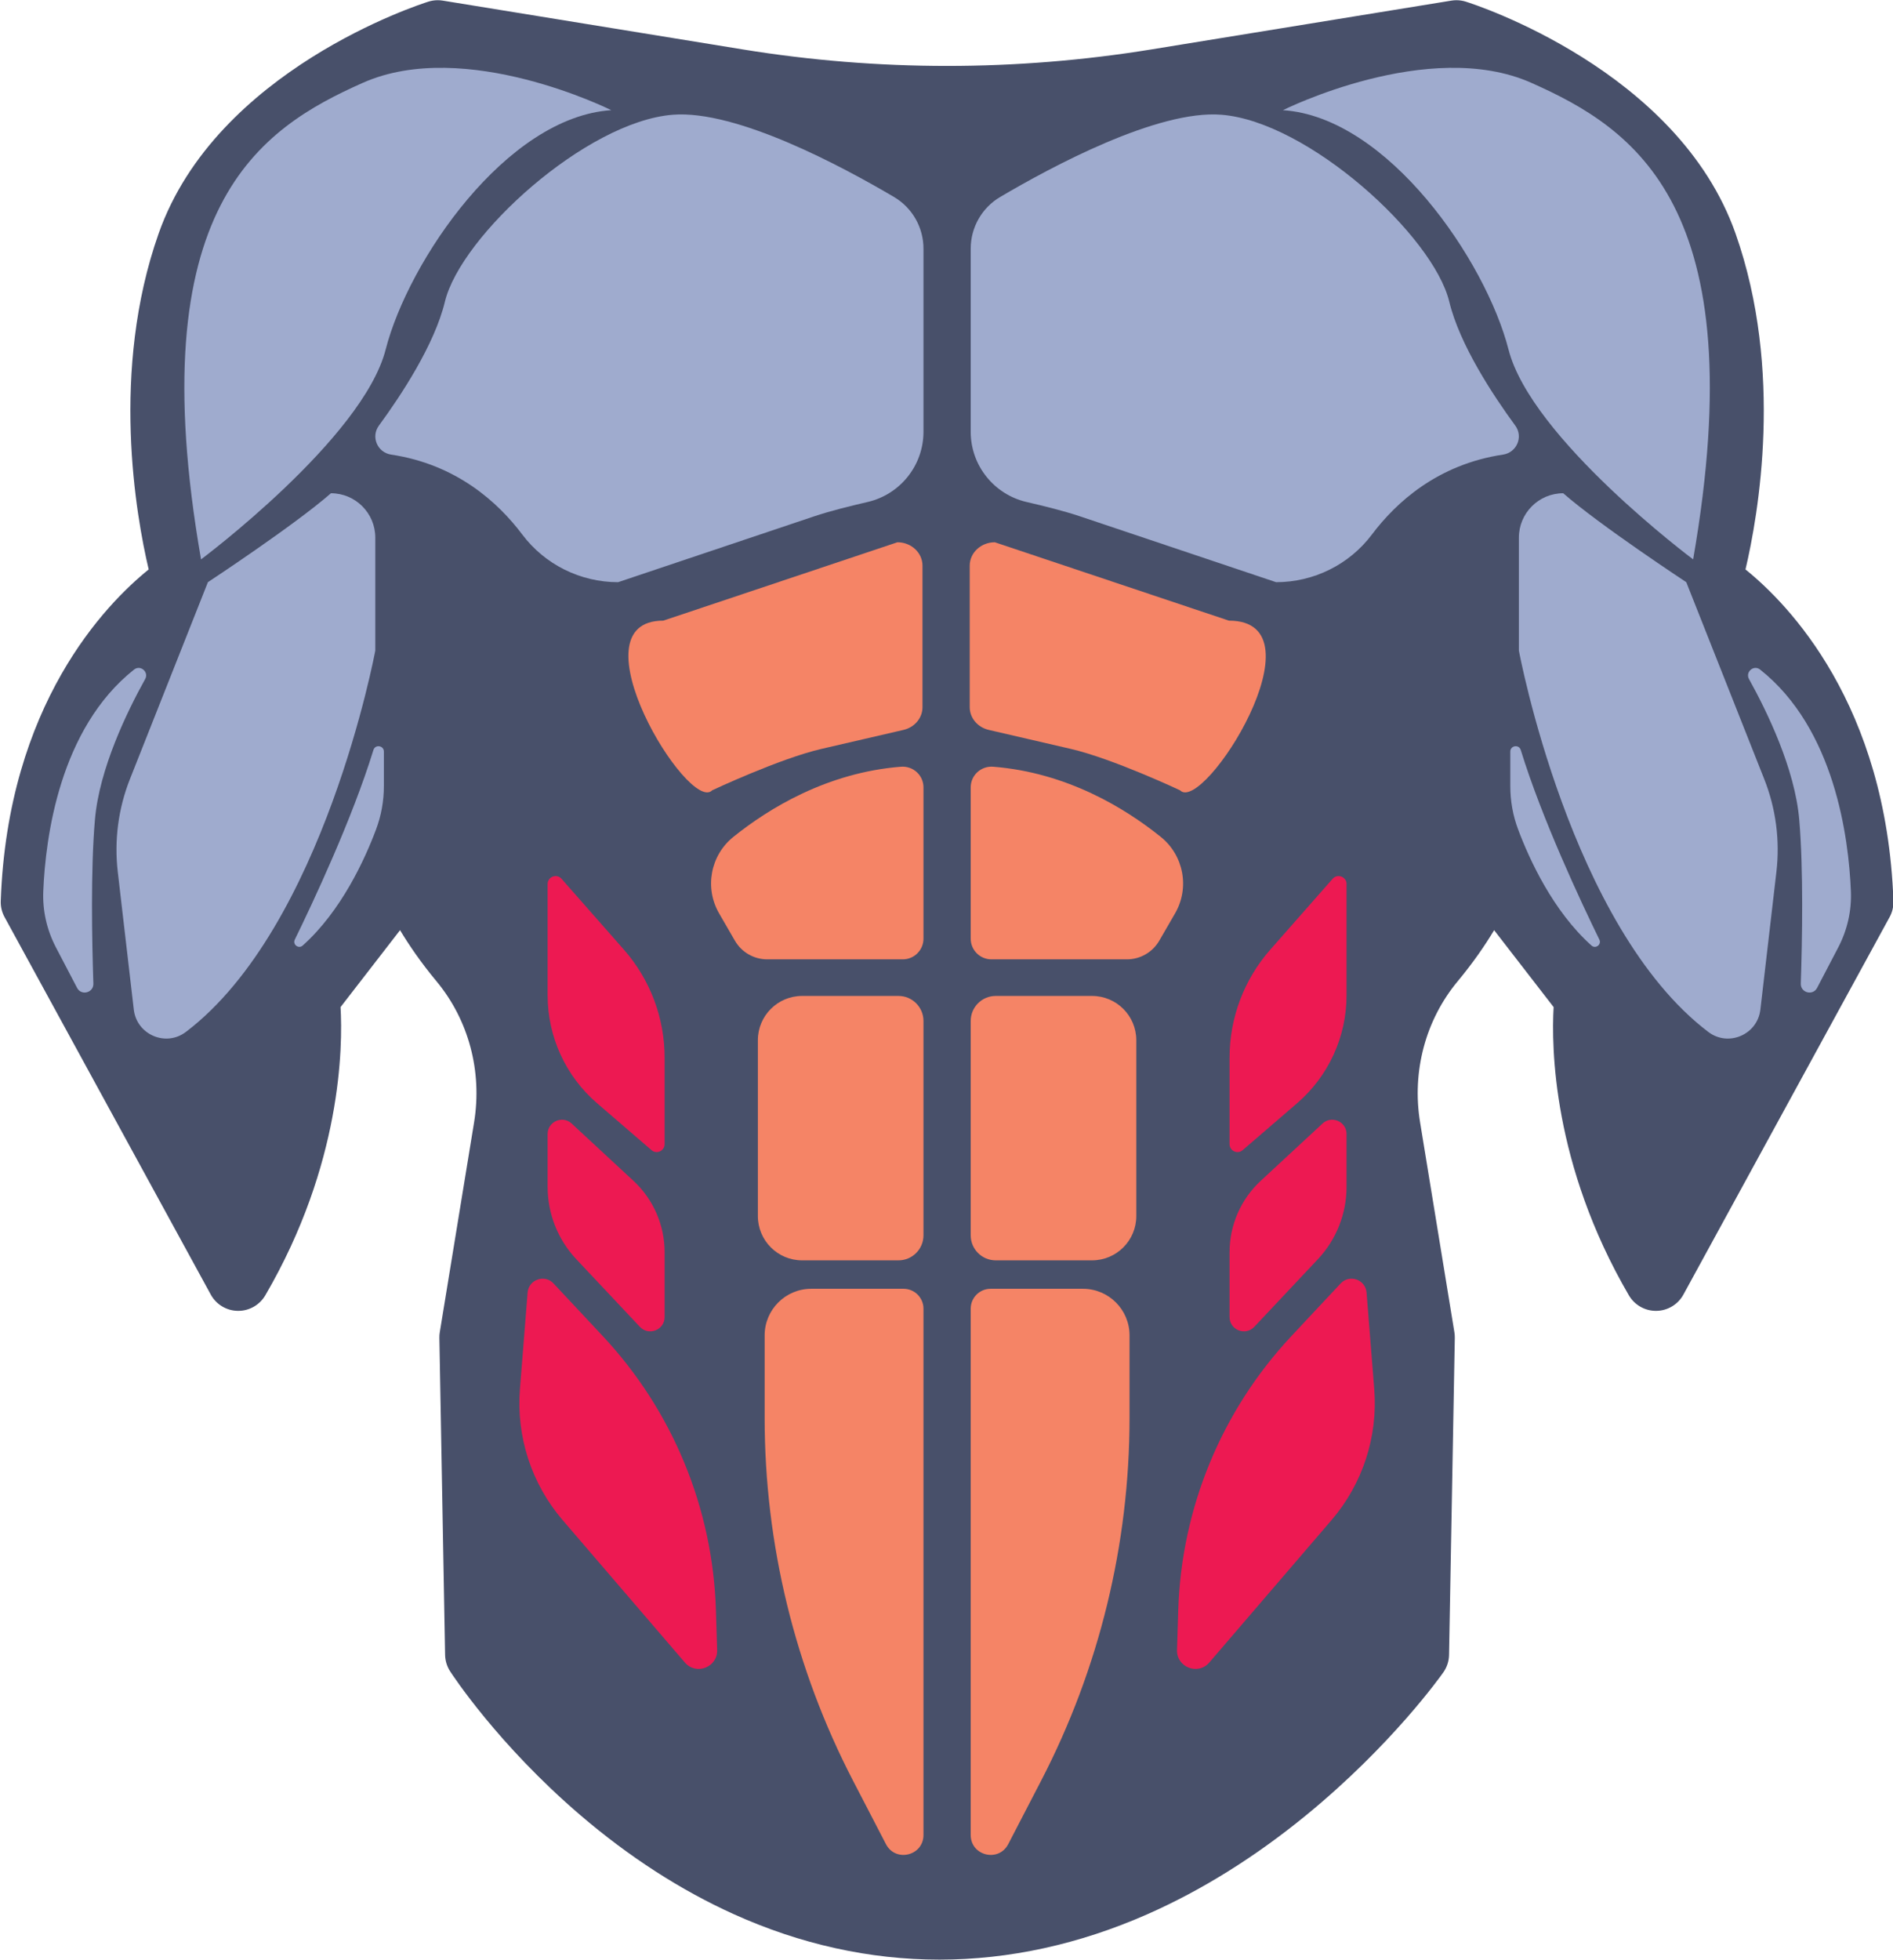 <?xml version="1.0" encoding="UTF-8" standalone="no"?>
<!DOCTYPE svg PUBLIC "-//W3C//DTD SVG 1.1//EN" "http://www.w3.org/Graphics/SVG/1.1/DTD/svg11.dtd">
<svg width="100%" height="100%" viewBox="0 0 2014 2084" version="1.1" xmlns="http://www.w3.org/2000/svg" xmlns:xlink="http://www.w3.org/1999/xlink" xml:space="preserve" xmlns:serif="http://www.serif.com/" style="fill-rule:evenodd;clip-rule:evenodd;stroke-linejoin:round;stroke-miterlimit:2;">
    <g transform="matrix(4.167,0,0,4.167,-9584.18,-2843.15)">
        <path d="M2671.88,682.355C2671.45,682.355 2671.02,682.389 2670.59,682.458L2593.99,694.913C2576.8,697.709 2559.25,699.126 2541.83,699.126C2524.41,699.126 2506.86,697.709 2489.67,694.913L2413.07,682.458C2412.64,682.389 2412.21,682.355 2411.78,682.355C2410.97,682.355 2410.16,682.478 2409.39,682.722C2407.18,683.415 2355.26,700.153 2340.53,741.868C2328.17,776.891 2334.73,813.824 2337.98,827.61C2327.06,836.418 2302,861.994 2300.21,912.188C2300.15,913.625 2300.49,915.049 2301.18,916.311L2353.83,1012.64C2355.21,1015.17 2357.85,1016.76 2360.74,1016.8L2360.85,1016.8C2363.69,1016.8 2366.32,1015.29 2367.76,1012.83C2387.28,979.366 2387.55,949.312 2386.97,939.286L2402.16,919.659C2404.45,923.47 2407.49,927.918 2411.44,932.668C2419.68,942.565 2423.19,955.704 2421.06,968.714L2412.31,1022.22C2412.23,1022.69 2412.19,1023.17 2412.2,1023.66L2413.66,1104.58C2413.69,1106.07 2414.13,1107.52 2414.94,1108.77C2415.43,1109.53 2427.11,1127.44 2448.18,1145.47C2460.61,1156.11 2473.77,1164.6 2487.3,1170.72C2504.38,1178.44 2522.07,1182.35 2539.88,1182.35C2557.66,1182.35 2575.53,1178.45 2593,1170.75C2606.82,1164.66 2620.41,1156.19 2633.39,1145.59C2655.39,1127.62 2668.02,1109.78 2668.54,1109.03C2669.46,1107.72 2669.97,1106.17 2669.99,1104.58L2671.46,1023.66C2671.47,1023.17 2671.43,1022.69 2671.35,1022.22L2662.6,968.714C2660.47,955.704 2663.98,942.565 2672.22,932.668C2676.17,927.918 2679.21,923.47 2681.5,919.659L2696.69,939.286C2696.11,949.312 2696.38,979.366 2715.9,1012.83C2717.34,1015.29 2719.97,1016.8 2722.81,1016.8L2722.92,1016.8C2725.81,1016.76 2728.45,1015.17 2729.83,1012.64L2782.48,916.311C2783.17,915.049 2783.5,913.625 2783.45,912.188C2781.66,861.994 2756.6,836.418 2745.68,827.61C2748.93,813.824 2755.49,776.891 2743.13,741.868C2728.4,700.152 2676.48,683.414 2674.27,682.722C2673.49,682.478 2672.69,682.355 2671.88,682.355Z" style="fill:rgb(72,80,106);fill-rule:nonzero;"/>
    </g>
    <g transform="matrix(4.167,0,0,4.167,-9584.18,-2843.15)">
        <path d="M2456.09,710.417C2456.09,710.417 2418.85,691.797 2392.66,703.434C2366.48,715.071 2335.64,734.854 2351.35,825.041C2351.35,825.041 2392.66,794.203 2398.48,771.511C2404.3,748.819 2429.32,712.162 2456.09,710.417Z" style="fill:rgb(159,171,206);fill-rule:nonzero;"/>
    </g>
    <g transform="matrix(4.167,0,0,4.167,-9584.18,-2843.15)">
        <path d="M2528.28,732.568C2532.95,735.322 2535.8,740.335 2535.8,745.753L2535.8,792.473C2535.8,801.177 2529.75,808.468 2521.63,810.374C2516.94,811.475 2512.25,812.594 2507.68,814.128L2457.83,830.86C2448.21,830.86 2439.14,826.371 2433.36,818.691C2427.21,810.519 2416.59,800.804 2399.88,798.304C2396.38,797.779 2394.66,793.764 2396.76,790.905C2402.42,783.194 2410.96,770.26 2413.61,759.292C2417.68,742.418 2449.69,713.326 2471.8,711.58C2488.11,710.292 2515.2,724.85 2528.28,732.568Z" style="fill:rgb(159,171,206);fill-rule:nonzero;"/>
    </g>
    <g transform="matrix(4.167,0,0,4.167,-9584.18,-2843.15)">
        <path d="M2395.84,819.492L2395.84,848.315C2395.84,848.315 2382.75,918.859 2347.48,945.623C2342.35,949.516 2334.93,946.325 2334.18,939.929L2330.09,904.792C2329.15,896.747 2330.22,888.595 2333.21,881.064L2353.1,830.86C2353.1,830.86 2375.21,816.313 2384.52,808.167C2390.77,808.167 2395.84,813.238 2395.84,819.492Z" style="fill:rgb(159,171,206);fill-rule:nonzero;"/>
    </g>
    <g transform="matrix(4.167,0,0,4.167,-9584.18,-2843.15)">
        <path d="M2334.25,853.156C2335.88,851.872 2338.09,853.778 2337.08,855.586C2332.43,863.953 2325.38,878.475 2324.26,891.433C2323.15,904.203 2323.49,922.248 2323.86,933.29C2323.93,935.636 2320.78,936.466 2319.7,934.386L2314.29,924.036C2311.99,919.626 2310.86,914.695 2311.07,909.724C2311.63,895.997 2315.23,868.227 2334.25,853.156Z" style="fill:rgb(159,171,206);fill-rule:nonzero;"/>
    </g>
    <g transform="matrix(4.167,0,0,4.167,-9584.18,-2843.15)">
        <path d="M2398.03,874.091L2398.03,882.877C2398.03,886.663 2397.36,890.416 2396.03,893.961C2393.18,901.556 2387.17,914.758 2377.3,923.582C2376.25,924.518 2374.67,923.321 2375.29,922.059C2379.94,912.546 2389.93,891.316 2395.36,873.681C2395.82,872.18 2398.03,872.52 2398.03,874.091Z" style="fill:rgb(159,171,206);fill-rule:nonzero;"/>
    </g>
    <g transform="matrix(4.167,0,0,4.167,-9584.18,-2843.15)">
        <path d="M2535.8,883.212L2535.8,921.821C2535.8,924.736 2533.44,927.1 2530.52,927.1L2495.91,927.1C2492.5,927.1 2489.35,925.283 2487.65,922.333L2483.62,915.369C2479.85,908.85 2481.4,900.564 2487.27,895.847C2496.29,888.603 2511.17,879.444 2530.05,877.951C2533.14,877.707 2535.8,880.11 2535.8,883.212Z" style="fill:rgb(245,132,102);fill-rule:nonzero;"/>
    </g>
    <g transform="matrix(4.167,0,0,4.167,-9584.18,-2843.15)">
        <path d="M2529.42,1003.91L2504.81,1003.91C2498.58,1003.91 2493.52,998.848 2493.52,992.609L2493.52,947.737C2493.52,941.498 2498.58,936.441 2504.81,936.441L2529.42,936.441C2532.94,936.441 2535.8,939.299 2535.8,942.824L2535.8,997.522C2535.8,1001.05 2532.94,1003.91 2529.42,1003.91Z" style="fill:rgb(245,132,102);fill-rule:nonzero;"/>
    </g>
    <g transform="matrix(4.167,0,0,4.167,-9584.18,-2843.15)">
        <path d="M2530.72,1011.17L2507.13,1011.17C2500.57,1011.17 2495.25,1016.49 2495.25,1023.05L2495.25,1044.11C2495.25,1076.34 2502.99,1108.1 2517.83,1136.71L2526.22,1152.88C2528.67,1157.6 2535.8,1155.86 2535.8,1150.54L2535.8,1016.25C2535.8,1013.44 2533.53,1011.17 2530.72,1011.17Z" style="fill:rgb(245,132,102);fill-rule:nonzero;"/>
    </g>
    <g transform="matrix(4.167,0,0,4.167,-9584.18,-2843.15)">
        <path d="M2443.39,906.548L2459.31,924.624C2466.01,932.24 2469.71,942.039 2469.71,952.187L2469.71,974.249C2469.71,975.984 2467.68,976.917 2466.36,975.786L2452.47,963.821C2444.45,956.918 2439.84,946.865 2439.84,936.287L2439.84,907.887C2439.84,906.019 2442.16,905.145 2443.39,906.548Z" style="fill:rgb(237,25,82);fill-rule:nonzero;"/>
    </g>
    <g transform="matrix(4.167,0,0,4.167,-9584.18,-2843.15)">
        <path d="M2445.98,969.007L2461.75,983.614C2466.83,988.318 2469.71,994.927 2469.71,1001.85L2469.71,1018.36C2469.71,1021.68 2465.66,1023.28 2463.39,1020.87L2447.17,1003.63C2442.46,998.63 2439.84,992.024 2439.84,985.159L2439.84,971.689C2439.84,968.499 2443.64,966.839 2445.98,969.007Z" style="fill:rgb(237,25,82);fill-rule:nonzero;"/>
    </g>
    <g transform="matrix(4.167,0,0,4.167,-9584.18,-2843.15)">
        <path d="M2441.35,1009.81L2453.97,1023.29C2471.76,1042.31 2482.01,1067.15 2482.81,1093.18L2483.12,1103.33C2483.26,1107.75 2477.76,1109.88 2474.88,1106.53L2443.67,1070.19C2435.73,1060.94 2431.8,1048.89 2432.77,1036.73L2434.73,1012.13C2435,1008.81 2439.08,1007.38 2441.35,1009.81Z" style="fill:rgb(237,25,82);fill-rule:nonzero;"/>
    </g>
    <g transform="matrix(4.167,0,0,4.167,-9584.18,-2843.15)">
        <path d="M2627.57,710.417C2627.57,710.417 2664.81,691.797 2690.99,703.434C2717.18,715.071 2748.02,734.854 2732.31,825.041C2732.31,825.041 2690.99,794.203 2685.18,771.511C2679.36,748.819 2654.34,712.162 2627.57,710.417Z" style="fill:rgb(159,171,206);fill-rule:nonzero;"/>
    </g>
    <g transform="matrix(4.167,0,0,4.167,-9584.18,-2843.15)">
        <path d="M2555.38,732.568C2550.71,735.322 2547.86,740.335 2547.86,745.753L2547.86,792.473C2547.86,801.177 2553.91,808.468 2562.03,810.374C2566.72,811.475 2571.41,812.594 2575.98,814.128L2625.83,830.86C2635.45,830.86 2644.52,826.371 2650.3,818.691C2656.45,810.519 2667.07,800.804 2683.78,798.304C2687.28,797.779 2689,793.764 2686.9,790.905C2681.24,783.194 2672.7,770.26 2670.05,759.292C2665.97,742.418 2633.97,713.326 2611.86,711.58C2595.55,710.292 2568.46,724.85 2555.38,732.568Z" style="fill:rgb(159,171,206);fill-rule:nonzero;"/>
    </g>
    <g transform="matrix(4.167,0,0,4.167,-9584.18,-2843.15)">
        <path d="M2687.82,819.492L2687.82,848.315C2687.82,848.315 2700.91,918.859 2736.18,945.623C2741.31,949.516 2748.73,946.325 2749.48,939.929L2753.57,904.792C2754.51,896.747 2753.44,888.595 2750.45,881.064L2730.56,830.86C2730.56,830.86 2708.45,816.313 2699.14,808.167C2692.89,808.167 2687.82,813.238 2687.82,819.492Z" style="fill:rgb(159,171,206);fill-rule:nonzero;"/>
    </g>
    <g transform="matrix(4.167,0,0,4.167,-9584.18,-2843.15)">
        <path d="M2749.41,853.156C2747.78,851.872 2745.57,853.778 2746.58,855.586C2751.23,863.953 2758.28,878.475 2759.4,891.433C2760.5,904.203 2760.17,922.248 2759.8,933.29C2759.73,935.636 2762.88,936.466 2763.96,934.386L2769.37,924.036C2771.67,919.626 2772.8,914.695 2772.59,909.724C2772.03,895.997 2768.43,868.227 2749.41,853.156Z" style="fill:rgb(159,171,206);fill-rule:nonzero;"/>
    </g>
    <g transform="matrix(4.167,0,0,4.167,-9584.18,-2843.15)">
        <path d="M2685.63,874.091L2685.63,882.877C2685.63,886.663 2686.29,890.416 2687.63,893.961C2690.48,901.556 2696.49,914.758 2706.36,923.582C2707.41,924.518 2708.99,923.321 2708.37,922.059C2703.72,912.546 2693.73,891.316 2688.3,873.681C2687.84,872.18 2685.63,872.52 2685.63,874.091Z" style="fill:rgb(159,171,206);fill-rule:nonzero;"/>
    </g>
    <g transform="matrix(4.167,0,0,4.167,-9584.18,-2843.15)">
        <path d="M2547.86,883.212L2547.86,921.821C2547.86,924.736 2550.22,927.1 2553.14,927.1L2587.75,927.1C2591.16,927.1 2594.3,925.283 2596.01,922.333L2600.04,915.369C2603.81,908.85 2602.25,900.564 2596.38,895.847C2587.37,888.603 2572.49,879.444 2553.61,877.951C2550.52,877.707 2547.86,880.11 2547.86,883.212Z" style="fill:rgb(245,132,102);fill-rule:nonzero;"/>
    </g>
    <g transform="matrix(4.167,0,0,4.167,-9584.18,-2843.15)">
        <path d="M2554.24,1003.91L2578.84,1003.91C2585.08,1003.91 2590.14,998.848 2590.14,992.609L2590.14,947.737C2590.14,941.498 2585.08,936.441 2578.84,936.441L2554.24,936.441C2550.72,936.441 2547.86,939.299 2547.86,942.824L2547.86,997.522C2547.86,1001.05 2550.72,1003.91 2554.24,1003.91Z" style="fill:rgb(245,132,102);fill-rule:nonzero;"/>
    </g>
    <g transform="matrix(4.167,0,0,4.167,-9584.18,-2843.15)">
        <path d="M2552.93,1011.17L2576.53,1011.17C2583.09,1011.17 2588.41,1016.49 2588.41,1023.05L2588.41,1044.11C2588.41,1076.34 2580.67,1108.1 2565.83,1136.71L2557.44,1152.88C2554.99,1157.6 2547.86,1155.86 2547.86,1150.54L2547.86,1016.25C2547.86,1013.44 2550.13,1011.17 2552.93,1011.17Z" style="fill:rgb(245,132,102);fill-rule:nonzero;"/>
    </g>
    <g transform="matrix(4.167,0,0,4.167,-9584.18,-2843.15)">
        <path d="M2640.27,906.548L2624.35,924.624C2617.65,932.24 2613.95,942.039 2613.95,952.187L2613.95,974.249C2613.95,975.984 2615.98,976.917 2617.3,975.786L2631.19,963.821C2639.21,956.918 2643.82,946.865 2643.82,936.287L2643.82,907.887C2643.82,906.019 2641.5,905.145 2640.27,906.548Z" style="fill:rgb(237,25,82);fill-rule:nonzero;"/>
    </g>
    <g transform="matrix(4.167,0,0,4.167,-9584.18,-2843.15)">
        <path d="M2637.68,969.007L2621.91,983.614C2616.83,988.318 2613.95,994.927 2613.95,1001.85L2613.95,1018.36C2613.95,1021.68 2618,1023.28 2620.27,1020.87L2636.49,1003.63C2641.2,998.63 2643.82,992.024 2643.82,985.159L2643.82,971.689C2643.82,968.499 2640.02,966.839 2637.68,969.007Z" style="fill:rgb(237,25,82);fill-rule:nonzero;"/>
    </g>
    <g transform="matrix(4.167,0,0,4.167,-9584.18,-2843.15)">
        <path d="M2642.31,1009.81L2629.69,1023.29C2611.9,1042.31 2601.65,1067.15 2600.85,1093.18L2600.54,1103.33C2600.4,1107.75 2605.9,1109.88 2608.78,1106.53L2639.99,1070.19C2647.93,1060.94 2651.86,1048.89 2650.89,1036.73L2648.93,1012.13C2648.66,1008.81 2644.58,1007.38 2642.31,1009.81Z" style="fill:rgb(237,25,82);fill-rule:nonzero;"/>
    </g>
    <g transform="matrix(4.167,0,0,4.167,-9584.18,-2843.15)">
        <path d="M2535.55,826.644L2535.55,862.763C2535.55,865.506 2533.55,867.896 2530.69,868.557L2509.8,873.389C2499.03,875.881 2481.86,883.966 2481.86,883.966C2475.89,890.129 2445.75,840.674 2469.38,840.674L2529.15,820.674C2532.69,820.674 2535.55,823.347 2535.55,826.644Z" style="fill:rgb(245,132,102);fill-rule:nonzero;"/>
    </g>
    <g transform="matrix(4.167,0,0,4.167,-9584.18,-2843.15)">
        <path d="M2547.61,826.644L2547.61,862.763C2547.61,865.506 2549.62,867.896 2552.48,868.557L2573.36,873.389C2584.14,875.881 2601.31,883.966 2601.31,883.966C2607.28,890.129 2638.55,840.674 2613.78,840.674L2554.02,820.674C2550.48,820.674 2547.61,823.347 2547.61,826.644Z" style="fill:rgb(245,132,102);fill-rule:nonzero;"/>
    </g>
</svg>

